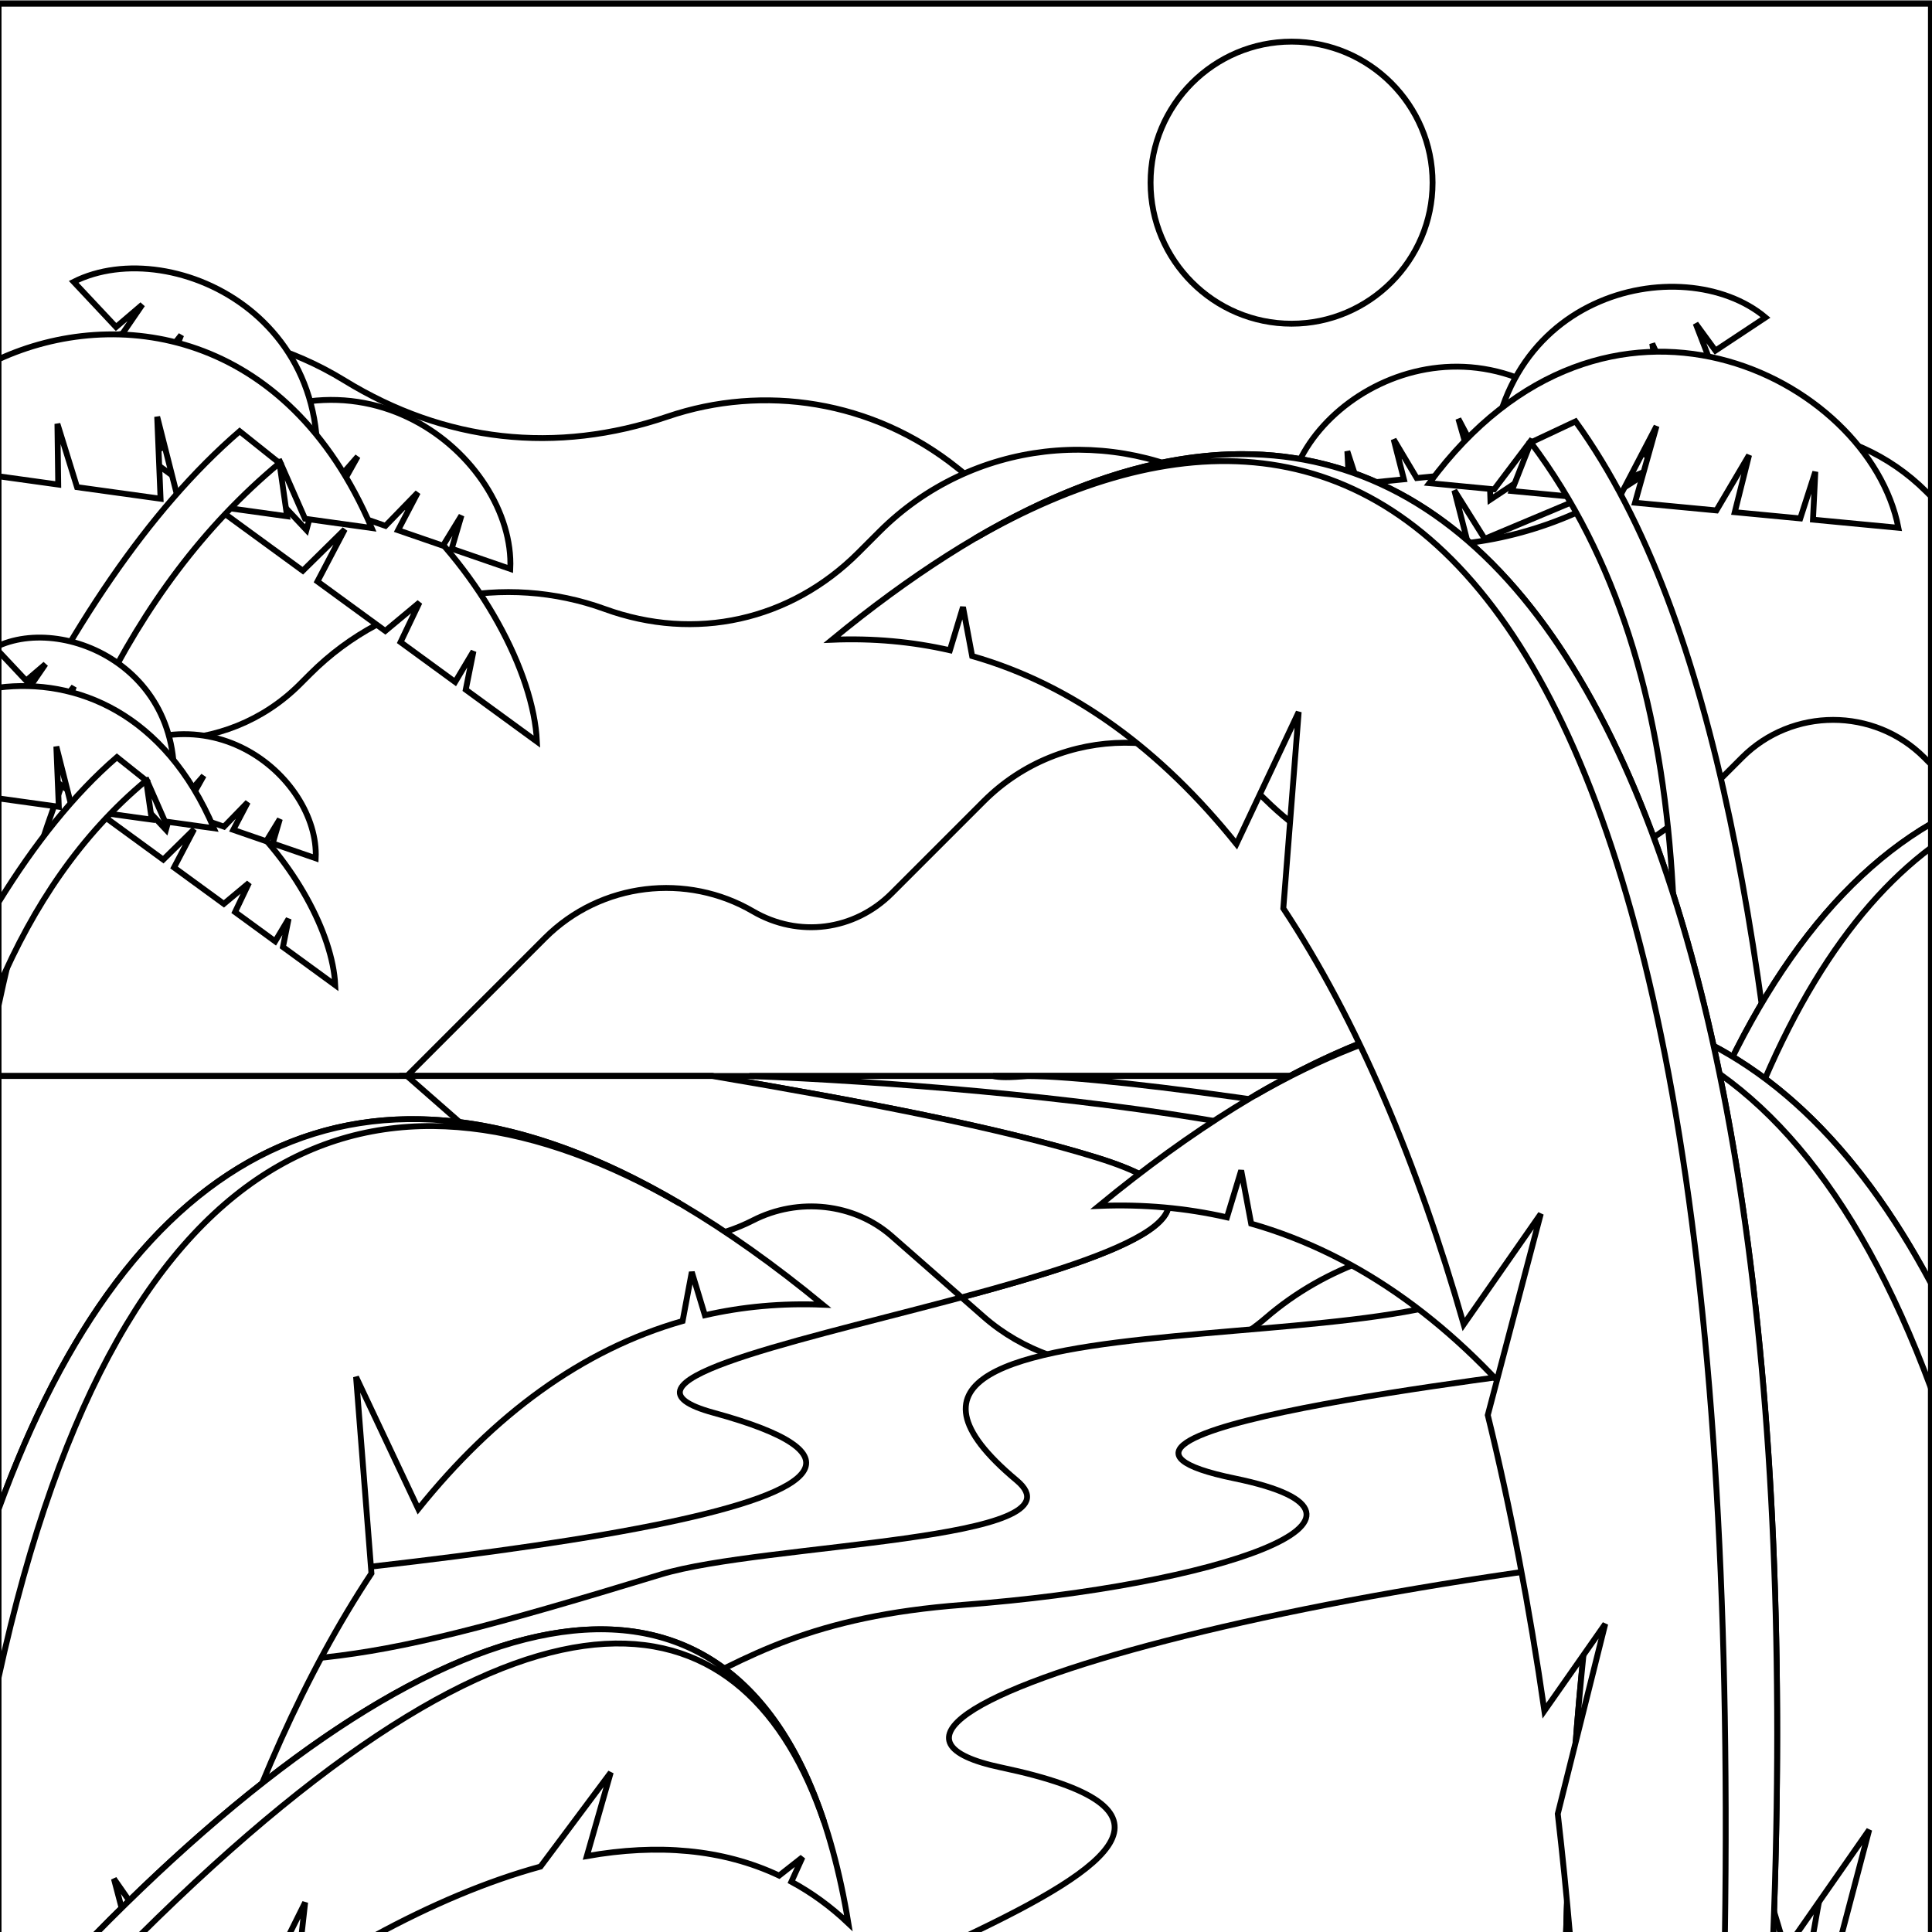 <?xml version="1.0" encoding="utf-8"?>
<!-- Generator: Adobe Illustrator 23.0.4, SVG Export Plug-In . SVG Version: 6.00 Build 0)  -->
<svg version="1.1" id="publicdomainvectors.org" xmlns="http://www.w3.org/2000/svg" xmlns:xlink="http://www.w3.org/1999/xlink"
	 x="0px" y="0px" viewBox="0 0 660 660" style="enable-background:new 0 0 660 660;" xml:space="preserve">
<rect x="0" y="0" width="660" height="660" fill="#808080" stroke="none"/>
<style type="text/css">
	.st0{fill-rule:evenodd;clip-rule:evenodd;fill:#FFFFFF;stroke:#000000;stroke-width:2;}
</style>
<g>
	<polygon class="st0" points="-0.49,1.28 659.63,1.28 659.63,661.4 444.17,661.4 -0.49,661.4 -0.49,308.22 	"/>
	<path class="st0" d="M441.22,110.58c26.53,0,48.17-21.64,48.17-48.18s-21.64-48.18-48.17-48.18c-26.53,0-48.17,21.64-48.17,48.18
		S414.68,110.58,441.22,110.58z"/>
	<path class="st0" d="M-0.49,329.03v-20.82V128.6c36.7-21.4,82.21-20.73,118.16,1.37c34.27,21.06,72.3,25.32,110.38,12.34
		c32.78-11.16,70.06-5.58,98.89,17.46L506.9,303.61L-0.49,329.03z"/>
	<path class="st0" d="M659.63,169.53v311.33L-0.49,490.95V308.22v-86.12l11.68,11.68c25.12,25.12,66.11,25.12,91.23,0l3.54-3.54
		c27.13-27.13,66.72-34.53,100.64-22.2c30.87,11.22,63.4,4,86.62-19.22l7.2-7.2c31.62-31.62,80.16-36.44,116.93-14.46
		c46.71,27.92,102.38,25.41,146.39-6.6c28.44-20.69,68.69-18.22,94.32,7.4L659.63,169.53z"/>
	<polygon class="st0" points="-0.49,367.57 659.63,367.57 659.63,661.4 444.17,661.4 -0.49,661.4 	"/>
	<path class="st0" d="M659.63,460.95v-93.38H139.04l47.1,41.3c19.21,16.85,48.63,19.52,71.08,8.03c15.55-7.97,34.62-5.81,47.36,5.36
		l31.48,27.6c26.52,23.25,69.7,23.37,96.38,0.33c41.22-35.59,107.79-35.36,148.7,0.51l13.99,12.27c17.13,15.02,45.08,15.02,62.21,0
		L659.63,460.95z"/>
	<path class="st0" d="M659.63,261.08v106.49H139.04l47.1-47.1c19.21-19.21,48.63-22.27,71.08-9.15c15.55,9.08,34.62,6.62,47.36-6.12
		l31.48-31.48c26.52-26.52,69.7-26.65,96.38-0.38c41.22,40.58,107.79,40.33,148.7-0.58l13.99-13.99c17.13-17.13,45.08-17.13,62.21,0
		L659.63,261.08z"/>
	<path class="st0" d="M-0.49,367.57h243.77c51.81,8.76,98.53,17.71,131.43,27.9c113.06,35.03-205.81,66.7-130.95,87.15
		c103.75,28.34-65.87,50.44-244.25,64.49V367.57z"/>
	<path class="st0" d="M566.48,159.17c-49.46-47.49-134.94,17.38-147.79,62.11l26.91-11.31l0.45-12.96l3.55,11.28l20.64-8.68
		l-3.07-14.24l8.85,11.81l25.64-10.78l-4.83-18.86l10.37,16.53l33.31-14l-5.1-12.17l10.61,9.85L566.48,159.17z"/>
	<path class="st0" d="M552.63,156.44c-42.64-57.24-105.35-24.9-112.17,11.2l20.42-2.04l-0.61-11.44l3.65,11.14l15.67-1.56
		l-3.49-13.63l7.87,13.2l19.46-1.94l-5.23-18.29l9.43,17.87l25.28-2.52l-4.94-12.4l9.12,11.98L552.63,156.44z"/>
	<path class="st0" d="M509.13,170.67c-3.15-71.3,65.89-85.89,94-62.23l-17.11,11.33l-6.76-9.25l4.22,10.94l-13.13,8.69l-5.92-12.77
		l2.24,15.2l-16.31,10.79l-7.52-17.48l3.99,19.81l-21.18,14.02l-4.01-12.73l0.5,15.05L509.13,170.67z"/>
	<path class="st0" d="M488.26,165.05c60.5-82.03,150.28-36.27,160.26,15.25l-29.18-2.78l0.8-16.35L615,177.1l-22.38-2.13l4.89-19.5
		l-11.16,18.9l-27.8-2.64l7.34-26.16l-13.35,25.59l-36.12-3.43l6.97-17.74l-12.95,17.17L488.26,165.05z"/>
	<path class="st0" d="M522.95,151.15c59.59,79.37,55.03,194,38.54,315.2c17.45-0.43,34.91-0.86,52.36-1.28
		c-9.19-133.36-26.57-253.27-75.62-321.11C533.13,146.35,528.04,148.75,522.95,151.15z"/>
	<path class="st0" d="M139.04,367.57h104.25c51.81,8.76,98.53,17.71,131.43,27.9c54.88,17,7.99,33.22-46.23,47.74l-23.89-20.95
		c-12.74-11.17-31.81-13.33-47.36-5.36c-22.45,11.5-51.87,8.82-71.08-8.03L139.04,367.57z"/>
	<path class="st0" d="M255.97,367.57h403.66V661.4H444.17H-0.49v-91.61c114.63-3.4,107.31,4.41,226.25-31.94
		c34.97-10.69,146.42-11.35,121.52-32.15c-85.57-71.5,172.77-33.5,169.81-78.98C514.56,387.61,348.13,371.23,255.97,367.57z"/>
	<path class="st0" d="M339.25,367.57h11.84c54.21,0,438.52,57.59,188.7,99.03c-17.6,2.92-194.81,22.64-118.01,38.45
		c63.53,13.07-6.53,36.71-92.65,43.18c-103.43,7.77-88.42,55.13-230.93,64.49c-50.52,3.31-70.58-3.67-98.69,15.85v32.84h444.66
		h215.46V367.57H351.09C344.96,368.14,341.18,368.09,339.25,367.57z"/>
	<path class="st0" d="M330.03,661.4h114.14h215.46V524.03c-192.88,7.73-397.79,62.89-317.61,79.77
		C407.81,617.66,380.36,637.47,330.03,661.4z"/>
	<path class="st0" d="M619.29,661.4c4.03-23.22,8.69-45.7,13.98-67.28l-18.11-68.76l26.33,37.77c5.49-19.19,11.53-37.53,18.13-54.89
		v-226.8c-75.52,44.17-119.42,180.23-124.67,379.96H619.29z"/>
	<path class="st0" d="M659.63,281.41C584.1,325.58,540.21,461.65,534.96,661.4h18.26c7.5-216.66,49.03-328.76,106.42-371.8V281.41z"
		/>
	<path class="st0" d="M628.99,661.4l9.56-36.31l-25.32,36.31h-4.67c-17.07-58.35-38.88-109.32-65.61-149.71l5.7-72.91l-23.11,49.01
		c-27.99-34.84-60.64-59.08-98.12-69.78l-3.41-18.18l-4.86,16.03c-13.94-3.18-28.52-4.53-43.76-3.9
		c127.33-104.8,224.71-85.33,284.22,26.39V661.4H628.99z"/>
	<path class="st0" d="M428.57,374.31c101.46-59.62,180.12-31.55,231.06,64.08v35.79C607.73,333.86,519.8,321.85,428.57,374.31z"/>
	<path class="st0" d="M536.37,661.4c-1.21-14.09-2.62-28.02-4.21-41.77l16.22-64.88l-20.79,29.69
		c-5.09-35.29-11.52-69.14-19.34-101.02l18.11-68.76l-26.33,37.77c-15.89-55.51-36.38-103.95-61.63-142.11l5.25-67.09l-21.26,45.1
		c-25.75-32.06-55.8-54.37-90.29-64.21l-3.13-16.73l-4.47,14.75c-12.83-2.93-26.25-4.17-40.27-3.59
		c215.1-177.04,337.36,31.22,321.52,442.85C582.62,661.4,559.49,661.4,536.37,661.4z"/>
	<path class="st0" d="M333.14,183.9c184.52-108.43,287.19,98.19,272.6,477.5h-16.49C596.35,182.54,468.69,105.95,333.14,183.9z"/>
	<path class="st0" d="M49.88,155.89c60.92-35.9,131.28,49.52,133.54,97.46l-24.31-17.74l2.63-13.12l-6.25,10.48l-18.65-13.61
		l6.47-13.56l-11.69,9.74l-23.17-16.91l9.33-17.78l-14.33,14.12l-30.09-21.96l8.01-11l-12.99,7.36L49.88,155.89z"/>
	<path class="st0" d="M64.42,156.44c56.39-47.3,111.64,0.05,109.9,37.91l-20.01-6.9l3.33-11.34l-6.31,10.31l-15.35-5.29l6.74-12.86
		l-11.04,11.37l-19.07-6.58l9.59-17.12l-13.71,15.7l-24.77-8.54l7.9-11.26l-12,9.85L64.42,156.44z"/>
	<path class="st0" d="M104.7,181.07C124.81,110.26,59,79.21,25.17,96.28l14.48,15.44l8.99-7.68l-6.83,9.98l11.11,11.84l8.97-11.41
		l-5.86,14.72l13.8,14.71l11.7-15.75l-8.72,18.93l17.92,19.11l7.05-11.82l-4.08,14.98L104.7,181.07z"/>
	<path class="st0" d="M126.98,180.38c-28.99-68.02-87.54-76.03-127.48-57.64v39.96l20.39,2.83l-0.27-20.73l6.7,21.62l28.53,3.95
		l-1.15-28l7.31,28.85l37.06,5.14l-2.78-19.45l8.91,20.3L126.98,180.38z"/>
	<path class="st0" d="M95.48,158.19C43.26,201.66,15.71,267.45-0.49,343.49v-35.28v-43.08c24.03-49.79,50.95-90.7,82.35-117.81
		C86.4,150.95,90.94,154.57,95.48,158.19z"/>
	<path class="st0" d="M16.44,264.96c44.75-26.36,96.42,36.37,98.08,71.58l-17.86-13.03l1.93-9.63l-4.59,7.69l-13.7-10l4.75-9.96
		l-8.58,7.16l-17.02-12.42l6.85-13.06l-10.53,10.37l-22.1-16.13l5.88-8.08l-9.54,5.41L16.44,264.96z"/>
	<path class="st0" d="M27.13,265.36c41.42-34.74,82,0.04,80.72,27.84l-14.7-5.07l2.45-8.33l-4.64,7.58l-11.27-3.89l4.95-9.44
		l-8.11,8.35l-14-4.83L69.58,265l-10.07,11.53l-18.19-6.27l5.8-8.27l-8.82,7.24L27.13,265.36z"/>
	<path class="st0" d="M56.71,283.45c14.53-51.17-32.03-74.07-57.2-62.85v1.87l9.42,10.04l6.6-5.64l-5.02,7.33l8.16,8.7l6.59-8.38
		l-4.31,10.81l10.14,10.8l8.59-11.57l-6.4,13.9l13.16,14.03l5.18-8.68l-3,11L56.71,283.45z"/>
	<path class="st0" d="M73.07,282.94c-16.8-39.41-47.11-51.39-73.57-48.05v37.85l20.59,2.86l-0.84-20.56l5.37,21.19L51.84,280
		l-2.04-14.29l6.55,14.91L73.07,282.94z"/>
	<path class="st0" d="M49.93,266.64c-22.29,18.55-38.45,42.65-50.42,70.53v-28.96c12.34-20.01,25.71-36.85,40.42-49.55
		C43.26,261.33,46.6,263.98,49.93,266.64z"/>
	<path class="st0" d="M44.08,661.4l-5.16-19.58l13.65,19.58h18.14c15.04-47.93,33.72-89.99,56.18-123.92l-5.25-67.09l21.26,45.1
		c25.75-32.06,55.8-54.37,90.29-64.21l3.14-16.73l4.47,14.75c12.83-2.93,26.25-4.17,40.27-3.59
		C148.27,336.42,50.88,374.02-0.49,515.61V661.4H44.08z"/>
	<path class="st0" d="M232.14,411.06C124.24,347.66,44.35,392.02-0.49,515.6v57.51C41.82,378.75,134.95,355.17,232.14,411.06z"/>
	<path class="st0" d="M98.52,661.4l5.72-11.5l-1.28,11.5h24.74c19.63-10.69,38.74-18.77,56.95-23.75l23.99-32.15l-8.17,28.57
		c24.14-4.26,46.37-2.47,65.7,6.66l7.97-6.27l-3.79,8.37c6.9,3.73,13.4,8.44,19.47,14.2c-23.36-142.16-129.29-126.8-257.85,4.35
		H98.52z"/>
	<path class="st0" d="M281.5,622.3c-34.39-103.69-132.6-80.19-249.53,39.1h15.53C186.11,523.82,255.33,545.79,281.5,622.3z"/>
</g>
</svg>
